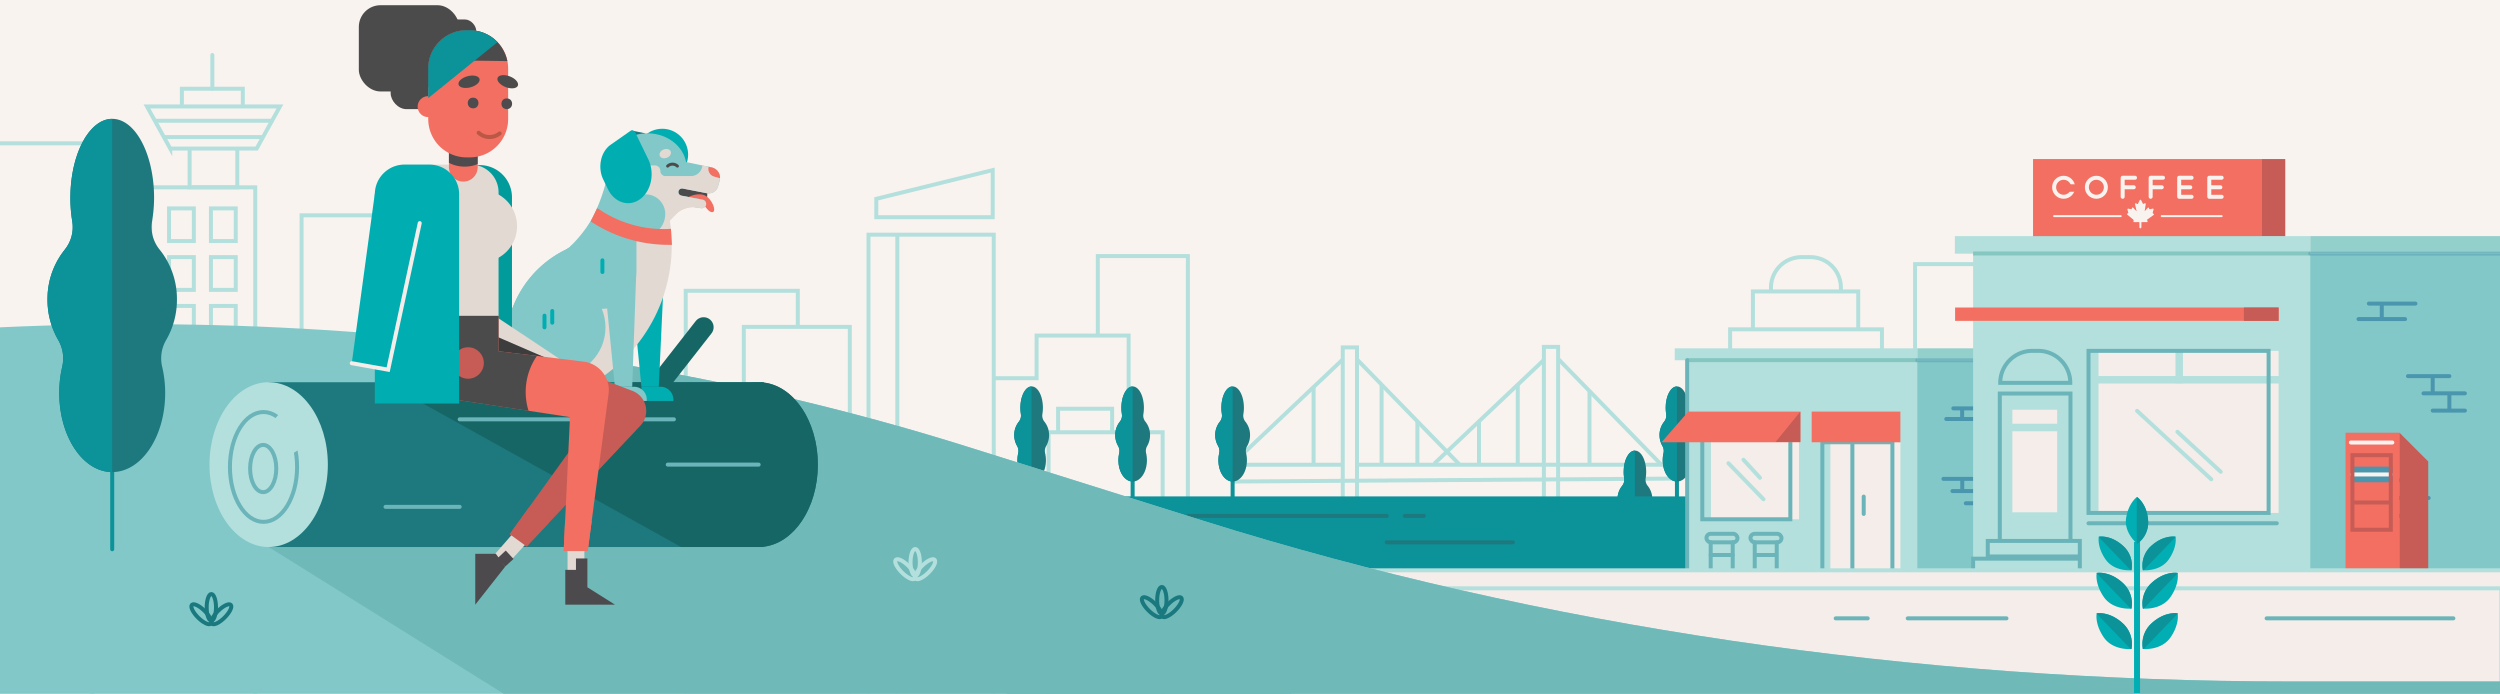 <svg xmlns="http://www.w3.org/2000/svg" viewBox="0 0 1249.3 346.7"><defs><style>.cls-1,.cls-17,.cls-20,.cls-22,.cls-23,.cls-25,.cls-29,.cls-30,.cls-31,.cls-33,.cls-37,.cls-38,.cls-45,.cls-50,.cls-51,.cls-57,.cls-58,.cls-60,.cls-61,.cls-7,.cls-8,.cls-9{fill:none}.cls-2{fill:#83c8c9}.cls-3{isolation:isolate}.cls-4,.cls-6{fill:#f9f3ef}.cls-5{clip-path:url(#clip-path)}.cls-34,.cls-6,.cls-7,.cls-8{stroke:#b3e0dd}.cls-17,.cls-20,.cls-22,.cls-23,.cls-25,.cls-28,.cls-29,.cls-30,.cls-31,.cls-33,.cls-34,.cls-37,.cls-38,.cls-45,.cls-50,.cls-51,.cls-57,.cls-58,.cls-6,.cls-60,.cls-61,.cls-7,.cls-8,.cls-9{stroke-miterlimit:10}.cls-17,.cls-20,.cls-22,.cls-23,.cls-25,.cls-28,.cls-29,.cls-30,.cls-33,.cls-34,.cls-37,.cls-50,.cls-57,.cls-58,.cls-6,.cls-60,.cls-7,.cls-8,.cls-9{stroke-width:2px}.cls-17,.cls-20,.cls-23,.cls-25,.cls-28,.cls-30,.cls-31,.cls-38,.cls-50,.cls-51,.cls-57,.cls-58,.cls-60,.cls-8,.cls-9{stroke-linecap:round}.cls-9{stroke:#0c9299}.cls-10{fill:#1d797e}.cls-11{clip-path:url(#clip-path-2)}.cls-12{fill:#0c9299}.cls-13{clip-path:url(#clip-path-3)}.cls-14{clip-path:url(#clip-path-4)}.cls-15{clip-path:url(#clip-path-5)}.cls-16{clip-path:url(#clip-path-6)}.cls-17{stroke:#1d797e}.cls-18{fill:#b3e0dd}.cls-19{fill:#82c8c9}.cls-20,.cls-23{stroke:#4a96ae}.cls-21{fill:#93cfcb}.cls-22{stroke:#85c6c0}.cls-23{opacity:.42;mix-blend-mode:multiply}.cls-24,.cls-34{fill:#f4ede9}.cls-25,.cls-37{stroke:#6bb4b9}.cls-26{fill:#f36f62}.cls-27{fill:#c65c55}.cls-28{fill:#b4e0dd;stroke:#6ab4b9}.cls-29,.cls-30,.cls-31{stroke:#f9f3ef}.cls-32{fill:#4a96ae}.cls-33{stroke:#c65c55}.cls-35{clip-path:url(#clip-path-7)}.cls-36{fill:#6db5b5;opacity:.82}.cls-38{stroke:#176666;stroke-width:10px}.cls-39{clip-path:url(#clip-path-8)}.cls-40{fill:#176666}.cls-41{fill:#00aeb2}.cls-42{fill:#019b9b}.cls-43{fill:#e2d9d3}.cls-44{clip-path:url(#clip-path-9)}.cls-45{stroke:#83c8c9}.cls-46{fill:#4c4b4c}.cls-47{fill:#f26f61}.cls-48{fill:#f2cea9}.cls-49{clip-path:url(#clip-path-10)}.cls-50{stroke:#00aeb2}.cls-51{stroke:#4c4b4c;stroke-width:1.5px}.cls-52{fill:#3d3d3d}.cls-53{clip-path:url(#clip-path-11)}.cls-54{fill:#4d4b4d}.cls-55{clip-path:url(#clip-path-12)}.cls-56{fill:#4c4a4c}.cls-57{stroke:#f4ede9}.cls-58{stroke:#bb5745}.cls-59{clip-path:url(#clip-path-13)}.cls-60{stroke:#1a797e}.cls-61{stroke:#00aeb3;stroke-width:3px}.cls-62{fill:#00aeb3}.cls-63{clip-path:url(#clip-path-14)}.cls-64{clip-path:url(#clip-path-15)}.cls-65{clip-path:url(#clip-path-16)}.cls-66{clip-path:url(#clip-path-17)}.cls-67{clip-path:url(#clip-path-18)}.cls-68{clip-path:url(#clip-path-19)}.cls-69{clip-path:url(#clip-path-20)}</style><clipPath id="clip-path"><path id="BG" class="cls-1" d="M0-14.21h1250V346.7H0z"/></clipPath><clipPath id="clip-path-2"><path class="cls-1" d="M624.68 217.42a10.57 10.57 0 0 0-2.33-6.71 4.79 4.79 0 0 1-1-3.82 19.51 19.51 0 0 0 .25-3.14c0-5.88-2.52-10.64-5.63-10.64s-5.63 4.76-5.63 10.64a19.51 19.51 0 0 0 .25 3.14 4.79 4.79 0 0 1-1 3.82 10.57 10.57 0 0 0-2.33 6.71 10.77 10.77 0 0 0 1.43 5.41 4.9 4.9 0 0 1 .57 3.6 15.41 15.41 0 0 0-.41 3.57c0 5.88 3.19 10.64 7.13 10.64s7.13-4.76 7.13-10.64a15.41 15.41 0 0 0-.41-3.57 4.9 4.9 0 0 1 .57-3.6 10.77 10.77 0 0 0 1.41-5.41z"/></clipPath><clipPath id="clip-path-3"><path class="cls-1" d="M825.71 249.48a10.57 10.57 0 0 0-2.33-6.71 4.79 4.79 0 0 1-1-3.82 19.51 19.51 0 0 0 .25-3.14c0-5.88-2.52-10.64-5.63-10.64s-5.63 4.76-5.63 10.64a19.51 19.51 0 0 0 .25 3.14 4.79 4.79 0 0 1-1 3.82 10.57 10.57 0 0 0-2.33 6.71 10.77 10.77 0 0 0 1.43 5.41 4.9 4.9 0 0 1 .57 3.6 15.41 15.41 0 0 0-.41 3.57c0 5.88 3.19 10.64 7.13 10.64s7.13-4.76 7.13-10.64a15.41 15.41 0 0 0-.41-3.57 4.9 4.9 0 0 1 .57-3.6 10.77 10.77 0 0 0 1.41-5.41z"/></clipPath><clipPath id="clip-path-4"><path class="cls-1" d="M846.71 217.42a10.57 10.57 0 0 0-2.33-6.71 4.79 4.79 0 0 1-1-3.82 19.51 19.51 0 0 0 .25-3.14c0-5.88-2.52-10.64-5.63-10.64s-5.63 4.76-5.63 10.64a19.51 19.51 0 0 0 .25 3.14 4.79 4.79 0 0 1-1 3.82 10.57 10.57 0 0 0-2.33 6.71 10.77 10.77 0 0 0 1.43 5.41 4.9 4.9 0 0 1 .57 3.6 15.41 15.41 0 0 0-.41 3.57c0 5.88 3.19 10.64 7.13 10.64s7.13-4.76 7.13-10.64a15.41 15.41 0 0 0-.41-3.57 4.9 4.9 0 0 1 .57-3.6 10.77 10.77 0 0 0 1.41-5.41z"/></clipPath><clipPath id="clip-path-5"><path class="cls-1" d="M574.71 217.42a10.57 10.57 0 0 0-2.33-6.71 4.79 4.79 0 0 1-1-3.82 19.51 19.51 0 0 0 .25-3.14c0-5.88-2.52-10.64-5.63-10.64s-5.63 4.76-5.63 10.64a19.51 19.51 0 0 0 .25 3.14 4.79 4.79 0 0 1-1 3.82 10.57 10.57 0 0 0-2.33 6.71 10.77 10.77 0 0 0 1.43 5.41 4.9 4.9 0 0 1 .57 3.6 15.41 15.41 0 0 0-.41 3.57c0 5.88 3.19 10.64 7.13 10.64s7.13-4.76 7.13-10.64a15.41 15.41 0 0 0-.41-3.57 4.9 4.9 0 0 1 .57-3.6 10.77 10.77 0 0 0 1.41-5.41z"/></clipPath><clipPath id="clip-path-6"><path class="cls-1" d="M524.24 217.42a10.57 10.57 0 0 0-2.33-6.71 4.79 4.79 0 0 1-1-3.82 19.51 19.51 0 0 0 .25-3.14c0-5.88-2.52-10.64-5.63-10.64s-5.63 4.76-5.63 10.64a19.51 19.51 0 0 0 .25 3.14 4.79 4.79 0 0 1-1 3.82 10.57 10.57 0 0 0-2.33 6.71 10.77 10.77 0 0 0 1.43 5.41 4.9 4.9 0 0 1 .57 3.6 15.41 15.41 0 0 0-.41 3.57c0 5.88 3.19 10.64 7.13 10.64s7.13-4.76 7.13-10.64a15.41 15.41 0 0 0-.41-3.57 4.9 4.9 0 0 1 .57-3.6 10.77 10.77 0 0 0 1.41-5.41z"/></clipPath><clipPath id="clip-path-7"><path id="HILL" class="cls-1" d="M-192.86 185.55C31.76 144.18 274.55 157.64 482.71 223l119 37.37C769.46 313 956 340.55 1145.36 340.55H1480V404H-192.86z"/></clipPath><clipPath id="clip-path-8"><path class="cls-1" d="M408.7 232.18c0-21.6-11.94-39.3-27.13-41V191H134.26v82.35h247.3v-.15c15.19-1.72 27.14-19.42 27.14-41.02z"/></clipPath><clipPath id="clip-path-9"><path class="cls-2" d="M297.69 107l-4.27 6.83a27.12 27.12 0 0 1-11.59 11.36 53.35 53.35 0 0 0-26.28 30.34l-.64 1.87h43.54l6.81-9.65A49.86 49.86 0 0 0 314.4 119v-12.17z"/></clipPath><clipPath id="clip-path-10"><path class="cls-1" d="M355.64 83.67L343 81l-.17.26c-1.39-8.28-9.49-14.65-19.31-14.65s-18 6.4-19.33 14.72l-5.1 5.47-10.64 10.61-12 7.16L317.1 141l7.65-17.05 8.43-12 5.83-6a13.34 13.34 0 0 1 7.56-2.46l3.79.58a2.17 2.17 0 0 0 .73-4.28l-10.59-2a1.81 1.81 0 1 1 .69-3.55l12 2.34a4.87 4.87 0 0 0 5.62-3.44l.8-2.81a5.28 5.28 0 0 0-3.97-6.66z"/></clipPath><clipPath id="clip-path-11"><path class="cls-1" d="M224.34 70.25h14.36v13.32a7.18 7.18 0 0 1-7.18 7.18 7.18 7.18 0 0 1-7.18-7.18V70.25z"/></clipPath><clipPath id="clip-path-12"><path class="cls-1" d="M233.13 78.65A19.17 19.17 0 0 1 214 59.48V34.29a19.17 19.17 0 0 1 19.17-19.17h1.59a19.17 19.17 0 0 1 19.17 19.17v25.19a19.17 19.17 0 0 1-19.17 19.17"/></clipPath><clipPath id="clip-path-13"><path class="cls-1" d="M88.42 149.67a39.27 39.27 0 0 0-8.64-24.93A17.8 17.8 0 0 1 76 110.55a72.47 72.47 0 0 0 1-11.65c0-21.82-9.36-39.51-20.9-39.51S35.16 77.08 35.16 98.9a72.47 72.47 0 0 0 .93 11.66 17.8 17.8 0 0 1-3.73 14.19 39.27 39.27 0 0 0-8.64 24.93A40 40 0 0 0 29 169.76a18.2 18.2 0 0 1 2.12 13.37 57.21 57.21 0 0 0-1.52 13.27c0 21.82 11.85 39.51 26.47 39.51s26.47-17.69 26.47-39.51A57.21 57.21 0 0 0 81 183.13a18.2 18.2 0 0 1 2.12-13.37 40 40 0 0 0 5.3-20.09z"/></clipPath><clipPath id="clip-path-14"><path class="cls-1" d="M1047.77 306.49s6-1.16 12.62 4.63a13.92 13.92 0 0 1 4.75 13.2s-9.26.93-13.89-5.9-3.48-11.93-3.48-11.93z"/></clipPath><clipPath id="clip-path-15"><path class="cls-1" d="M1047.77 286.3s6-1.16 12.62 4.63a13.92 13.92 0 0 1 4.75 13.2s-9.26.93-13.89-5.9-3.48-11.93-3.48-11.93z"/></clipPath><clipPath id="clip-path-16"><path class="cls-1" d="M1048.83 268.2s5.66-1.09 11.86 4.35a13.09 13.09 0 0 1 4.46 12.4s-8.7.87-13.06-5.55-3.26-11.2-3.26-11.2z"/></clipPath><clipPath id="clip-path-17"><path class="cls-1" d="M1067.92 248.37s4.83 3.14 5.52 11.36a13.09 13.09 0 0 1-5.39 12s-6.87-5.41-5.56-13.05 5.43-10.31 5.43-10.31z"/></clipPath><clipPath id="clip-path-18"><path class="cls-1" d="M1088.2 306.49s-6-1.16-12.62 4.63a13.92 13.92 0 0 0-4.75 13.2s9.26.93 13.89-5.9 3.48-11.93 3.48-11.93z"/></clipPath><clipPath id="clip-path-19"><path class="cls-1" d="M1088.2 286.3s-6-1.16-12.62 4.63a13.92 13.92 0 0 0-4.75 13.2s9.26.93 13.89-5.9 3.48-11.93 3.48-11.93z"/></clipPath><clipPath id="clip-path-20"><path class="cls-1" d="M1087.14 268.2s-5.66-1.09-11.86 4.35a13.09 13.09 0 0 0-4.46 12.4s8.7.87 13.06-5.55 3.26-11.2 3.26-11.2z"/></clipPath></defs><title>FOOTER_ILLUST</title><g class="cls-3"><g id="CANADIAN_CITIES"><path id="BG-2" data-name="BG" class="cls-4" d="M0 0h1250v346.7H0z"/><g class="cls-5" id="ILLUST"><g id="CITY"><path class="cls-6" d="M957 132h65.5v214.7H957z"/><path class="cls-7" d="M548.6 127.98h45v154.49h-45z"/><path class="cls-6" d="M615.97 232.25H836M771.5 173.33h7.12V269h-7.12z"/><path class="cls-7" d="M671 179.61l-55.03 52.08M678.12 179.61l51.33 52.64M771.77 179.61l-55.03 52.08M778.89 179.61l51.33 52.64"/><path class="cls-6" d="M671 173.59h7.12v82.26H671zM615.97 240.64l222.03-1.5"/><path class="cls-7" d="M690.41 192.22v40.03M708.29 210.55v21.7M739.08 210.55v21.7M758.45 192.22v40.03M794.3 195.42v36.83M656.43 193.4v38.13M342.67 145.33h56v201.36h-56z"/><path class="cls-6" d="M371.7 163.33h52.97v183.36H371.7zM495.33 381.7V189H518v-21.33h46V381.7h-68.67zM-19.33 71.63H54v221.36h-73.33z"/><path class="cls-6" d="M434 117.26h62.6v259.43H434zM437.9 99.35v9.2h58.17V85L437.9 99.35z"/><path class="cls-7" d="M448.41 117.26v231.86"/><path class="cls-6" d="M864.58 164.59h75.87v159.65h-75.87zM875.96 145.66h52.63v18.92h-52.63zM900.2 128.5h4.5a15.22 15.22 0 0 1 15.22 15.22v1.94H885v-1.94a15.22 15.22 0 0 1 15.2-15.22z"/><path class="cls-6" d="M883.49 176.36h10.81v14.24h-10.81zM902.52 176.36h10.81v14.24h-10.81zM920.78 176.36h10.81v14.24h-10.81zM883.49 197.6h10.81v14.24h-10.81zM902.52 197.6h10.81v14.24h-10.81zM920.78 197.6h10.81v14.24h-10.81zM883.49 218.84h10.81v14.24h-10.81zM902.52 218.84h10.81v14.24h-10.81zM920.78 218.84h10.81v14.24h-10.81zM46.15 93.6h81.4v261.08h-81.4z"/><path class="cls-7" d="M94.76 74.24h23.81V93.6H94.76zM85.07 74.24h43.19l11.63-21.04H73.44l11.63 21.04zM90.88 44.33h30.46v8.86H90.88z"/><path class="cls-8" d="M106.11 27.5v16.83"/><path class="cls-7" d="M77.39 60.35h59.18M81.89 68.5h49.18"/><path class="cls-6" d="M62.64 104.14h12.4v16.34h-12.4zM84.47 104.14h12.4v16.34h-12.4zM105.41 104.14h12.4v16.34h-12.4zM62.64 128.51h12.4v16.34h-12.4zM84.47 128.51h12.4v16.34h-12.4zM105.41 128.51h12.4v16.34h-12.4zM62.64 152.88h12.4v16.34h-12.4zM84.47 152.88h12.4v16.34h-12.4zM105.41 152.88h12.4v16.34h-12.4zM524 216h57v143.7h-57zM528.75 204.25h27V216h-27zM150.7 107.6h51.81V199H150.7z"/></g><g id="TREE_LINE"><g id="TREE"><path class="cls-9" d="M615.97 240.64v14.3"/><path class="cls-10" d="M624.68 217.42a10.57 10.57 0 0 0-2.33-6.71 4.79 4.79 0 0 1-1-3.82 19.51 19.51 0 0 0 .25-3.14c0-5.88-2.52-10.64-5.63-10.64s-5.63 4.76-5.63 10.64a19.51 19.51 0 0 0 .25 3.14 4.79 4.79 0 0 1-1 3.82 10.57 10.57 0 0 0-2.33 6.71 10.77 10.77 0 0 0 1.43 5.41 4.9 4.9 0 0 1 .57 3.6 15.41 15.41 0 0 0-.41 3.57c0 5.88 3.19 10.64 7.13 10.64s7.13-4.76 7.13-10.64a15.41 15.41 0 0 0-.41-3.57 4.9 4.9 0 0 1 .57-3.6 10.77 10.77 0 0 0 1.41-5.41z"/><g class="cls-11"><path class="cls-12" d="M595.54 176.41h20.43v83.79h-20.43z"/></g></g><g id="TREE-2" data-name="TREE"><path class="cls-9" d="M817 272.71V287"/><path class="cls-10" d="M825.71 249.48a10.57 10.57 0 0 0-2.33-6.71 4.79 4.79 0 0 1-1-3.82 19.51 19.51 0 0 0 .25-3.14c0-5.88-2.52-10.64-5.63-10.64s-5.63 4.76-5.63 10.64a19.51 19.51 0 0 0 .25 3.14 4.79 4.79 0 0 1-1 3.82 10.57 10.57 0 0 0-2.33 6.71 10.77 10.77 0 0 0 1.43 5.41 4.9 4.9 0 0 1 .57 3.6 15.41 15.41 0 0 0-.41 3.57c0 5.88 3.19 10.64 7.13 10.64s7.13-4.76 7.13-10.64a15.41 15.41 0 0 0-.41-3.57 4.9 4.9 0 0 1 .57-3.6 10.77 10.77 0 0 0 1.41-5.41z"/><g class="cls-13"><path class="cls-12" d="M796.57 208.47H817v83.79h-20.43z"/></g></g><g id="TREE-3" data-name="TREE"><path class="cls-9" d="M838 240.64v14.3"/><path class="cls-10" d="M846.71 217.42a10.57 10.57 0 0 0-2.33-6.71 4.79 4.79 0 0 1-1-3.82 19.51 19.51 0 0 0 .25-3.14c0-5.88-2.52-10.64-5.63-10.64s-5.63 4.76-5.63 10.64a19.51 19.51 0 0 0 .25 3.14 4.79 4.79 0 0 1-1 3.82 10.57 10.57 0 0 0-2.33 6.71 10.77 10.77 0 0 0 1.43 5.41 4.9 4.9 0 0 1 .57 3.6 15.41 15.41 0 0 0-.41 3.57c0 5.88 3.19 10.64 7.13 10.64s7.13-4.76 7.13-10.64a15.41 15.41 0 0 0-.41-3.57 4.9 4.9 0 0 1 .57-3.6 10.77 10.77 0 0 0 1.41-5.41z"/><g class="cls-14"><path class="cls-12" d="M817.57 176.41H838v83.79h-20.43z"/></g></g><g id="TREE-4" data-name="TREE"><path class="cls-9" d="M566 240.64v14.3"/><path class="cls-10" d="M574.71 217.42a10.57 10.57 0 0 0-2.33-6.71 4.79 4.79 0 0 1-1-3.82 19.51 19.51 0 0 0 .25-3.14c0-5.88-2.52-10.64-5.63-10.64s-5.63 4.76-5.63 10.64a19.51 19.51 0 0 0 .25 3.14 4.79 4.79 0 0 1-1 3.82 10.57 10.57 0 0 0-2.33 6.71 10.77 10.77 0 0 0 1.43 5.41 4.9 4.9 0 0 1 .57 3.6 15.41 15.41 0 0 0-.41 3.57c0 5.88 3.19 10.64 7.13 10.64s7.13-4.76 7.13-10.64a15.41 15.41 0 0 0-.41-3.57 4.9 4.9 0 0 1 .57-3.6 10.77 10.77 0 0 0 1.41-5.41z"/><g class="cls-15"><path class="cls-12" d="M545.57 176.41H566v83.79h-20.43z"/></g></g><g id="TREE-5" data-name="TREE"><path class="cls-9" d="M515.53 240.64v14.3"/><path class="cls-10" d="M524.24 217.42a10.57 10.57 0 0 0-2.33-6.71 4.79 4.79 0 0 1-1-3.82 19.51 19.51 0 0 0 .25-3.14c0-5.88-2.52-10.64-5.63-10.64s-5.63 4.76-5.63 10.64a19.51 19.51 0 0 0 .25 3.14 4.79 4.79 0 0 1-1 3.82 10.57 10.57 0 0 0-2.33 6.71 10.77 10.77 0 0 0 1.43 5.41 4.9 4.9 0 0 1 .57 3.6 15.41 15.41 0 0 0-.41 3.57c0 5.88 3.19 10.64 7.13 10.64s7.13-4.76 7.13-10.64a15.41 15.41 0 0 0-.41-3.57 4.9 4.9 0 0 1 .57-3.6 10.77 10.77 0 0 0 1.41-5.41z"/><g class="cls-16"><path class="cls-12" d="M495.09 176.41h20.43v83.79h-20.43z"/></g></g></g><g id="WATER"><path id="WATER-2" data-name="WATER" class="cls-12" d="M502.97 248.07h503.97v98.63H502.97z"/><path class="cls-17" d="M593.59 257.82H693M702 257.82h9.5M693 271h63"/></g><g id="SHOP_01"><path class="cls-18" d="M843.11 179.98h181.13v114.68H843.11z"/><path class="cls-19" d="M958.13 180.04h65.19v114.51h-65.19z"/><path class="cls-20" d="M991.45 221.82h14.12M996.75 227.7h14.12M999.89 221.82v5.88M1005.57 227.7v5.89M999.89 233.59h10.98M971.17 239.3H990M975.68 245.4h18.83M980.58 239.3v6.1M987.45 245.4v6.1M982.35 251.5h10.4M972.58 209.37h15.89M976.11 204.07H992M980.52 209.37v-5.3"/><path class="cls-18" d="M836.88 174.07h121.25v5.97H836.88z"/><path class="cls-21" d="M958.13 174.07h65.19v5.97h-65.19z"/><path class="cls-22" d="M843.11 179.98h115.02"/><path class="cls-23" d="M958.13 180.04h65.19"/><path class="cls-24" d="M855 208.33h44v51.17h-44z"/><path class="cls-25" d="M850.67 208.33h44v51.17h-44zM843.11 179.98V285"/><path class="cls-26" d="M843.67 205.67L830.33 221h69.34v-15.33h-56z"/><path class="cls-27" d="M899.67 205.67l-12.37 15.17h12.37v-15.17z"/><rect class="cls-25" x="852.75" y="266.75" width="15.5" height="4.25" rx="2.12" ry="2.12"/><path class="cls-25" d="M854.87 271v15M865.87 271v15"/><rect class="cls-25" x="874.75" y="266.75" width="15.5" height="4.25" rx="2.12" ry="2.12"/><path class="cls-25" d="M876.87 271v15M887.87 271v15M854.87 277.33h11M877 277.33h10.87"/><path class="cls-24" d="M914.67 221h35v65.16h-35z"/><path class="cls-25" d="M910.67 221h35v65.16h-35zM925.67 221.16v65M931.33 248.16v8.66"/><path class="cls-26" d="M905.33 205.67h44.33V221h-44.33z"/><path class="cls-8" d="M863.75 231.5l17.5 18M871.25 229.75l8.25 9"/></g><g id="SHOP_02"><path class="cls-26" d="M1015.95 79.48H1130V120h-114.05z"/><path class="cls-27" d="M1130 79.48h12v38.79h-12z"/><path class="cls-18" d="M986 126.67h265.33v168H986z"/><path class="cls-19" d="M1154.5 126.75h95.5V294.5h-95.5z"/><path class="cls-24" d="M1048.67 175.33h90v81h-90z"/><path class="cls-25" d="M999.33 196.67h35.33v97h-35.33zM1015.56 175.33h3a16 16 0 0 1 16 16h-35a16 16 0 0 1 16-16z"/><path class="cls-24" d="M1005.63 204.75h22.38V256h-22.38z"/><path class="cls-26" d="M977 153.67h161.67v6.67H977z"/><path class="cls-27" d="M1121.31 153.67h17.35v6.67h-17.35z"/><path class="cls-18" d="M1002.25 211.75h29.5v3.75h-29.5zM1045.4 187.9h96.17v3.75h-96.17z"/><path class="cls-18" transform="rotate(-90 1089 183.27)" d="M1080.75 181.4h16.5v3.75h-16.5z"/><path class="cls-28" d="M986 279.17h53.33v8.16H986zM993.33 270.33h46v7.74h-46z"/><path class="cls-25" d="M1043.67 175.33h90v81h-90z"/><path class="cls-20" d="M1203.31 187.95H1224M1211.07 196.57h20.69M1215.67 187.95v8.62M1224 196.57v8.62M1215.67 205.19h16.09M1179.45 239.93h27.59M1186.06 248.86h27.59M1193.25 239.93v8.93M1203.31 248.86v8.94M1195.84 257.8h15.23M1178.59 159.46h23.28M1183.77 151.7h23.27M1190.23 159.46v-7.76"/><path class="cls-18" d="M976.88 118h177.62v8.75H976.88z"/><path class="cls-21" d="M1154.5 118h95.5v8.75h-95.5z"/><path class="cls-22" d="M986 126.67h168.5"/><path class="cls-23" d="M1154.5 126.75h95.5"/><path class="cls-25" d="M1043.67 261.5h94.08"/><path class="cls-8" d="M1067.94 205.32L1105 239.5M1088.1 215.79l21.65 19.97"/><circle class="cls-29" cx="1047.6" cy="93.58" r="4.75"/><path class="cls-30" d="M1060.74 88.82v9.51M1066.91 88.82h-6.17M1066.28 93.58h-5.54M1074.73 88.82v9.51M1080.9 88.82h-6.17M1080.27 93.58h-5.54M1088.99 88.82v9.51M1095.17 88.82h-6.18M1094.53 93.58h-5.54M1095.17 98.33h-6.18M1104.02 88.82v9.51M1110.2 88.82h-6.18M1109.57 93.58h-5.55M1110.2 98.33h-6.18"/><circle class="cls-29" cx="1031.23" cy="93.58" r="4.75"/><path class="cls-26" d="M1032.85 92.1h6.36v3.72h-6.36z"/><path class="cls-31" d="M1026.48 108h33.27M1080.27 108h29.93"/><path class="cls-4" d="M1066.4 111h6.4a.39.39 0 0 0 .36-.56l-.29-.61 3.3-2.38a.39.39 0 0 0-.06-.67l-.15-.08a.39.39 0 0 1-.21-.46l.41-1.5a.39.39 0 0 0-.47-.49l-1.26.31a.39.39 0 0 1-.48-.29v-.21a.39.39 0 0 0-.68-.18l-1.4 1.54a.06.06 0 0 1-.11-.05l.5-3.37a.39.39 0 0 0-.61-.39l-.3.2a.39.39 0 0 1-.57-.15l-.82-1.61a.39.39 0 0 0-.71 0l-.82 1.68a.39.39 0 0 1-.59.14l-.29-.22a.39.39 0 0 0-.62.4l.74 3.35a.06.06 0 0 1-.11.06l-1.54-1.65a.39.39 0 0 0-.67.18v.21a.39.39 0 0 1-.45.3l-1.32-.23a.39.39 0 0 0-.45.5l.39 1.37a.39.39 0 0 1-.27.49.39.39 0 0 0-.15.68l3.19 2.64-.19.56a.39.39 0 0 0 .3.49z"/><path class="cls-31" d="M1069.6 110.39v3.21"/></g><g id="POST_BOX"><path class="cls-26" d="M1172.11 216.23h26.95V286h-26.95z"/><path class="cls-27" d="M1199.06 216.23l14.37 14.37V286h-14.37v-69.77z"/><path class="cls-30" d="M1174.78 221.13h20.72"/><path class="cls-32" d="M1174.78 233.18h20.76v7.81h-20.76z"/><path class="cls-30" d="M1175.55 237.09h19.17"/><path class="cls-33" d="M1175.55 227.46h19.17v37.26h-19.17zM1174.78 251.11h20.72"/></g><g id="ROAD"><path class="cls-34" d="M671.59 285H1258v48H671.59z"/><path class="cls-34" d="M646 294h604v52.7H646z"/><path class="cls-25" d="M1132.67 309H1226M1002.67 309h-49.34M933.33 309h-16"/></g><path id="HILL-2" data-name="HILL" class="cls-19" d="M-192.86 185.55C31.76 144.18 274.55 157.64 482.71 223l119 37.37C769.46 313 956 340.55 1145.36 340.55H1480V404H-192.86z"/><g class="cls-35"><path class="cls-36" d="M134.26 273.36L314.61 386h1000.28V166.24H217.36l-83.1 107.12z"/></g><g id="LOG"><ellipse class="cls-10" cx="379.12" cy="232.18" rx="29.57" ry="41.18"/><path class="cls-10" d="M134.26 191.01h247.31v82.35H134.26z"/><ellipse class="cls-18" cx="134.26" cy="232.18" rx="29.57" ry="41.18"/><ellipse class="cls-37" cx="131.68" cy="233.34" rx="16.78" ry="27.44"/><ellipse class="cls-37" cx="131.52" cy="234.13" rx="6.54" ry="11.8"/><path class="cls-18" d="M133.22 213.89l12.1-13.55 11.38 19.85-13.8 8.47-9.68-14.77z"/><path class="cls-38" d="M351.61 163.52l-24.71 31.6"/><g class="cls-39"><path class="cls-40" d="M211.33 201.63l197.34 109.7.66-169.33-198 59.63z"/></g><path class="cls-25" d="M229.71 209.54h107.06M192.65 253.29h37.06M333.68 232.18h45.44"/></g><g id="TOLLER"><path class="cls-41" d="M332.37 125.64l-3.17 67.64h-8.66l-6.14-61.99 17.97-5.65z"/><path class="cls-42" d="M272.91 162.09v38.29H316a9.3 9.3 0 0 0-9.3-9.3h-7.24V186z"/><path class="cls-43" d="M329.2 106.83v17.93a84.89 84.89 0 0 1-33.74 67.75l-5.28 4-20.67-1.14 39-88.53z"/><path class="cls-2" d="M297.69 107l-4.27 6.83a27.12 27.12 0 0 1-11.59 11.36 53.35 53.35 0 0 0-26.28 30.34l-.64 1.87h43.54l6.81-9.65A49.86 49.86 0 0 0 314.4 119v-12.17z"/><circle class="cls-2" cx="278.34" cy="163.63" r="24.24"/><path class="cls-2" d="M254.09 162.09v19.43A18.86 18.86 0 0 0 273 200.38h24.2a9.3 9.3 0 0 0-9.3-9.3h-7.24V186z"/><path class="cls-43" d="M334.54 109a79.76 79.76 0 0 1-31.1 77.61l-9 6.67L327.52 109z"/><path class="cls-41" d="M320.54 193.28h9.56a6.37 6.37 0 0 1 6.37 6.37v.72h-15.93v-7.1.01z"/><path class="cls-2" d="M297.69 107l-4.27 6.83a27.12 27.12 0 0 1-11.59 11.36 53.35 53.35 0 0 0-26.28 30.34l-.64 1.87h43.54l6.81-9.65A49.86 49.86 0 0 0 314.4 119v-12.17z"/><g class="cls-44"><path class="cls-2" d="M278.34 80.36l3.09 25.44a102.16 102.16 0 0 0 26.35 57L336.31 90z"/></g><path class="cls-2" d="M304.48 84.88l-1.9 9.96-4.89 12.13 16.27 13.74 11.14-8.91 1.55-10.86-22.17-16.06"/><path class="cls-45" d="M305.06 80l-.72 6c-.47 3.9-2.91 13.07-7.15 21.76s-12 15.86-12 15.86"/><path class="cls-10" d="M315.54 65.21l7.05 1.43-5.99 3.3-1.06-4.73z"/><circle class="cls-41" cx="330.94" cy="77.27" r="12.93"/><ellipse class="cls-2" cx="323.54" cy="83.78" rx="19.55" ry="17.16"/><path class="cls-46" d="M338.23 92l-.81 7.77 14.46 2.53a9 9 0 0 0 1.19-7.62l-.09-.29z"/><path id="TONGUE" class="cls-47" d="M341.24 100.41a.09.09 0 0 1-.06-.16c1-.8 5.47-4 10.11-2.92 4.21 1 7.08 8.36 4.78 8.68s-5.08-5.08-5.08-5.08l-.32-.22a2.79 2.79 0 0 0-1.65-.47z"/><path class="cls-2" d="M343 81l12.62 2.66a5.28 5.28 0 0 1 4 6.62l-.8 2.81a4.87 4.87 0 0 1-5.62 3.44l-12-2.34a1.81 1.81 0 0 0-2.11 1.38 1.81 1.81 0 0 0 1.42 2.17l10.59 2a2.17 2.17 0 0 1 1.72 2.54 2.17 2.17 0 0 1-2.46 1.74L330 101z"/><path class="cls-48" d="M337.41 107.23a13.36 13.36 0 0 1 10.89-3.64l-7.3-4.3z"/><g class="cls-49"><path class="cls-43" d="M351 75.47v6.78a5.77 5.77 0 0 1-5.75 5.75h-12.64a2.58 2.58 0 0 1-2.61-2.55 2.8 2.8 0 0 0-2.8-2.8h-7.86a2.8 2.8 0 0 0-2.54 4L323 100a13.21 13.21 0 0 1-3.08 15.31l-5.28 5.43 22.78 15.94L370.76 86z"/><path class="cls-47" d="M354.13 83.35a4 4 0 0 0 2.74 4.88l4.72 1.39 1.49-5.08z"/></g><ellipse class="cls-43" cx="332.44" cy="76.79" rx="2.94" ry="2.22" transform="rotate(-21.41 332.38 76.778)"/><path class="cls-2" d="M319.57 97.12h3.08a9.79 9.79 0 0 1 9.79 9.79A11.48 11.48 0 0 1 321 118.39a3 3 0 0 0-2.95 2.95v14c0 9.81-5.91 19-17.43 19l4.49-44.3z"/><path class="cls-41" d="M317.42 66.12a1.69 1.69 0 0 0-2.49-.64l-9.74 6.82c-5 3.48-6.66 11.3-3.75 17.36l2.3 4.77c3.29 6.84 10.44 9.14 16 5.17 5.7-4 7.6-13.05 4.22-20z"/><path class="cls-2" d="M317.9 137.61l-1.97 55.67h-8.66l-6.14-61.99 16.77 6.32z"/><path class="cls-2" d="M307.27 193.28h9.56a6.37 6.37 0 0 1 6.37 6.37v.72h-15.93v-7.1.01z"/><path class="cls-47" d="M298.42 104l2.24 1.43a57.65 57.65 0 0 0 34.62 8.92l.51 8h-1.71a70.45 70.45 0 0 1-38.92-11.72z"/><path class="cls-50" d="M272.09 157.74v5.84M275.97 155.41v5.84M301.03 130.09v5.84"/><path class="cls-51" d="M333.63 83a3.55 3.55 0 0 1 4.87 0"/></g><g id="GIRL"><rect class="cls-46" x="217.3" y="9.72" width="20.69" height="11.67" rx="5.75" ry="5.75"/><path class="cls-42" d="M218.71 82.5h21a16.14 16.14 0 0 1 16.14 16.14v84.48h-37.1V82.5h-.04z"/><path class="cls-43" d="M247.14 157.75l32.28 21.48-3.46 8.52h-28.82v-30z"/><path class="cls-27" d="M242.37 167.29l73.14 27.84a10.74 10.74 0 0 1 4.49 17.58l-56.84 60.39-8.45-6.17 40.93-56.84L235.87 188z"/><path class="cls-52" d="M245.75 167.13l27.75 12-20.25 8.62-7.5-20.62z"/><path class="cls-47" d="M217.36 171.66l74.27 9.05a14.36 14.36 0 0 1 12.49 16.14l-10.43 78.51h-12l3.14-66.92-72.27-11.04z"/><path class="cls-47" d="M249.14 197.4h-36.58a24.27 24.27 0 0 1-24.27-24.27v-15.34l60.85-.24z"/><path class="cls-46" d="M268.27 177.87l-19.13-2.33v-17.75h-32.89L229.43 200l34.7 5.31a31.81 31.81 0 0 1 3.74-26.81z"/><circle class="cls-27" cx="233.92" cy="181.4" r="7.86"/><rect class="cls-46" x="179.31" y="2.6" width="50.16" height="43.11" rx="10.85" ry="10.85"/><rect class="cls-46" x="195.22" y="34.75" width="23.34" height="19.8" rx="7.95" ry="7.95"/><path class="cls-43" d="M202.17 82.26h33.09a13.88 13.88 0 0 1 13.88 13.88v61.64h-60.85V96.15a13.88 13.88 0 0 1 13.88-13.88z"/><path class="cls-43" d="M235.87 94.93h4.46A18.07 18.07 0 0 1 258.4 113a18.07 18.07 0 0 1-18.07 18.07h-4.46V94.93z"/><path class="cls-41" d="M187.31 96.69l-11.53 84.81 18.19 3.25 14.4-84.46"/><path class="cls-47" d="M224.34 70.25h14.36v13.32a7.18 7.18 0 0 1-7.18 7.18 7.18 7.18 0 0 1-7.18-7.18V70.25z"/><g class="cls-53"><ellipse class="cls-54" cx="232.18" cy="73.8" rx="12.98" ry="9.47"/></g><path class="cls-41" d="M202.12 82.26h12.51a14.81 14.81 0 0 1 14.81 14.81v104.57h-42.13V97.07a14.81 14.81 0 0 1 14.81-14.81z"/><path class="cls-47" d="M233.13 78.65A19.17 19.17 0 0 1 214 59.48V34.29a19.17 19.17 0 0 1 19.17-19.17h1.59a19.17 19.17 0 0 1 19.17 19.17v25.19a19.17 19.17 0 0 1-19.17 19.17"/><circle class="cls-47" cx="213.95" cy="53.28" r="5.25"/><g class="cls-55"><path class="cls-46" d="M262.81 30.65L231 30.22a9.65 9.65 0 0 0-10 8.9l-.2 4.47H202V7.65h60.86z"/><path class="cls-12" d="M255.98 15.12L193.96 65.2l.63-50.08h61.39z"/></g><path class="cls-1" d="M229.36 78.65A15.41 15.41 0 0 1 214 63.25V30.53a15.41 15.41 0 0 1 15.41-15.41h9.11a15.41 15.41 0 0 1 15.41 15.41v32.72a15.41 15.41 0 0 1-15.41 15.41"/><path class="cls-43" d="M257.31 265.46l-11.04 12.67 6.17 5.04 12.92-14.21-8.05-3.5zM283.62 272.28v15.27h8.4v-14.37l-8.4-.9z"/><path class="cls-47" d="M282.38 260.33h13.31l-2 15.04h-12.02l.71-15.04z"/><path class="cls-27" d="M264.28 253.64l9.9 7.75-11.02 11.71-8.45-6.18 9.57-13.28z"/><path class="cls-56" d="M282.48 284.79v17.38h24.85l-13.8-8.69v-8.69h-11.05zM287.82 279.08h5.71v5.71h-5.71zM247.78 276.73H237.5v25.44l14.94-19-4.66-6.44z"/><path class="cls-56" transform="rotate(47.19 252.594 279.141)" d="M249.74 276.31h5.71v5.71h-5.71z"/><path class="cls-57" d="M175.78 181.5l18.19 3.25 15.78-73.25"/><path class="cls-58" d="M249.68 66.67a8 8 0 0 1-10.48-.31"/><ellipse class="cls-46" cx="234.39" cy="40.87" rx="5.43" ry="2.87" transform="rotate(-15.03 234.347 40.864)"/><ellipse class="cls-46" cx="253.73" cy="40.85" rx="2.87" ry="5.43" transform="rotate(-69.03 253.725 40.848)"/><circle class="cls-54" cx="236.41" cy="51.46" r="2.67" transform="rotate(-88.32 236.42 51.46)"/><circle class="cls-54" cx="253.04" cy="51.91" r="2.67" transform="rotate(-88.3 253.108 51.775)"/></g><g id="HILL_SHRUBS"><g id="TREE-6" data-name="TREE"><path class="cls-9" d="M56.07 235.91v38.56"/><path class="cls-10" d="M88.42 149.67a39.27 39.27 0 0 0-8.64-24.93A17.8 17.8 0 0 1 76 110.55a72.47 72.47 0 0 0 1-11.65c0-21.82-9.36-39.51-20.9-39.51S35.16 77.08 35.16 98.9a72.47 72.47 0 0 0 .93 11.66 17.8 17.8 0 0 1-3.73 14.19 39.27 39.27 0 0 0-8.64 24.93A40 40 0 0 0 29 169.76a18.2 18.2 0 0 1 2.12 13.37 57.21 57.21 0 0 0-1.52 13.27c0 21.82 11.85 39.51 26.47 39.51s26.47-17.69 26.47-39.51A57.21 57.21 0 0 0 81 183.13a18.2 18.2 0 0 1 2.12-13.37 40 40 0 0 0 5.3-20.09z"/><g class="cls-59"><path class="cls-12" d="M-19.82-2.63h75.89v311.19h-75.89z"/></g></g><ellipse class="cls-60" cx="580.59" cy="299.97" rx="2.33" ry="6.67"/><ellipse class="cls-60" cx="585.59" cy="303.42" rx="6.67" ry="2.33" transform="rotate(-45 585.582 303.424)"/><ellipse class="cls-60" cx="575.6" cy="303.42" rx="2.33" ry="6.67" transform="rotate(-45 575.595 303.43)"/><ellipse class="cls-8" cx="457.34" cy="281" rx="2.33" ry="6.67"/><ellipse class="cls-8" cx="462.34" cy="284.45" rx="6.67" ry="2.33" transform="rotate(-45 462.343 284.451)"/><ellipse class="cls-8" cx="452.35" cy="284.45" rx="2.33" ry="6.67" transform="rotate(-45 452.344 284.453)"/><ellipse class="cls-60" cx="105.61" cy="303.51" rx="2.33" ry="6.67"/><ellipse class="cls-60" cx="110.61" cy="306.96" rx="6.67" ry="2.33" transform="rotate(-45 110.609 306.964)"/><ellipse class="cls-60" cx="100.62" cy="306.96" rx="2.33" ry="6.67" transform="rotate(-45 100.615 306.954)"/><g id="TREE_02"><path class="cls-61" d="M1067.92 346.32v-75.49"/><path class="cls-62" d="M1047.77 306.49s6-1.16 12.62 4.63a13.92 13.92 0 0 1 4.75 13.2s-9.26.93-13.89-5.9-3.48-11.93-3.48-11.93z"/><g class="cls-63"><path class="cls-12" d="M1045.34 304.18l21.42 22.23-2.55-26.05-18.87 3.82z"/></g><path class="cls-62" d="M1047.77 286.3s6-1.16 12.62 4.63a13.92 13.92 0 0 1 4.75 13.2s-9.26.93-13.89-5.9-3.48-11.93-3.48-11.93z"/><g class="cls-64"><path class="cls-12" d="M1045.34 283.98l21.42 22.23-2.55-26.05-18.87 3.82z"/></g><path class="cls-62" d="M1048.83 268.2s5.66-1.09 11.86 4.35a13.09 13.09 0 0 1 4.46 12.4s-8.7.87-13.06-5.55-3.26-11.2-3.26-11.2z"/><g class="cls-65"><path class="cls-12" d="M1046.55 266.03l20.13 20.89-2.4-24.48-17.73 3.59z"/></g><path class="cls-62" d="M1067.92 248.37s4.83 3.14 5.52 11.36a13.09 13.09 0 0 1-5.39 12s-6.87-5.41-5.56-13.05 5.43-10.31 5.43-10.31z"/><g class="cls-66"><path class="cls-12" d="M1067.79 245.21v29.02l15.26-19.3-15.26-9.72z"/></g><path class="cls-62" d="M1088.2 306.49s-6-1.16-12.62 4.63a13.92 13.92 0 0 0-4.75 13.2s9.26.93 13.89-5.9 3.48-11.93 3.48-11.93z"/><g class="cls-67"><path class="cls-12" d="M1090.64 304.18l-21.42 22.23 2.54-26.05 18.88 3.82z"/></g><path class="cls-62" d="M1088.2 286.3s-6-1.16-12.62 4.63a13.92 13.92 0 0 0-4.75 13.2s9.26.93 13.89-5.9 3.48-11.93 3.48-11.93z"/><g class="cls-68"><path class="cls-12" d="M1090.64 283.98l-21.42 22.23 2.54-26.05 18.88 3.82z"/></g><path class="cls-62" d="M1087.14 268.2s-5.66-1.09-11.86 4.35a13.09 13.09 0 0 0-4.46 12.4s8.7.87 13.06-5.55 3.26-11.2 3.26-11.2z"/><g class="cls-69"><path class="cls-12" d="M1089.43 266.03l-20.13 20.89 2.39-24.48 17.74 3.59z"/></g></g></g></g></g></g></svg>